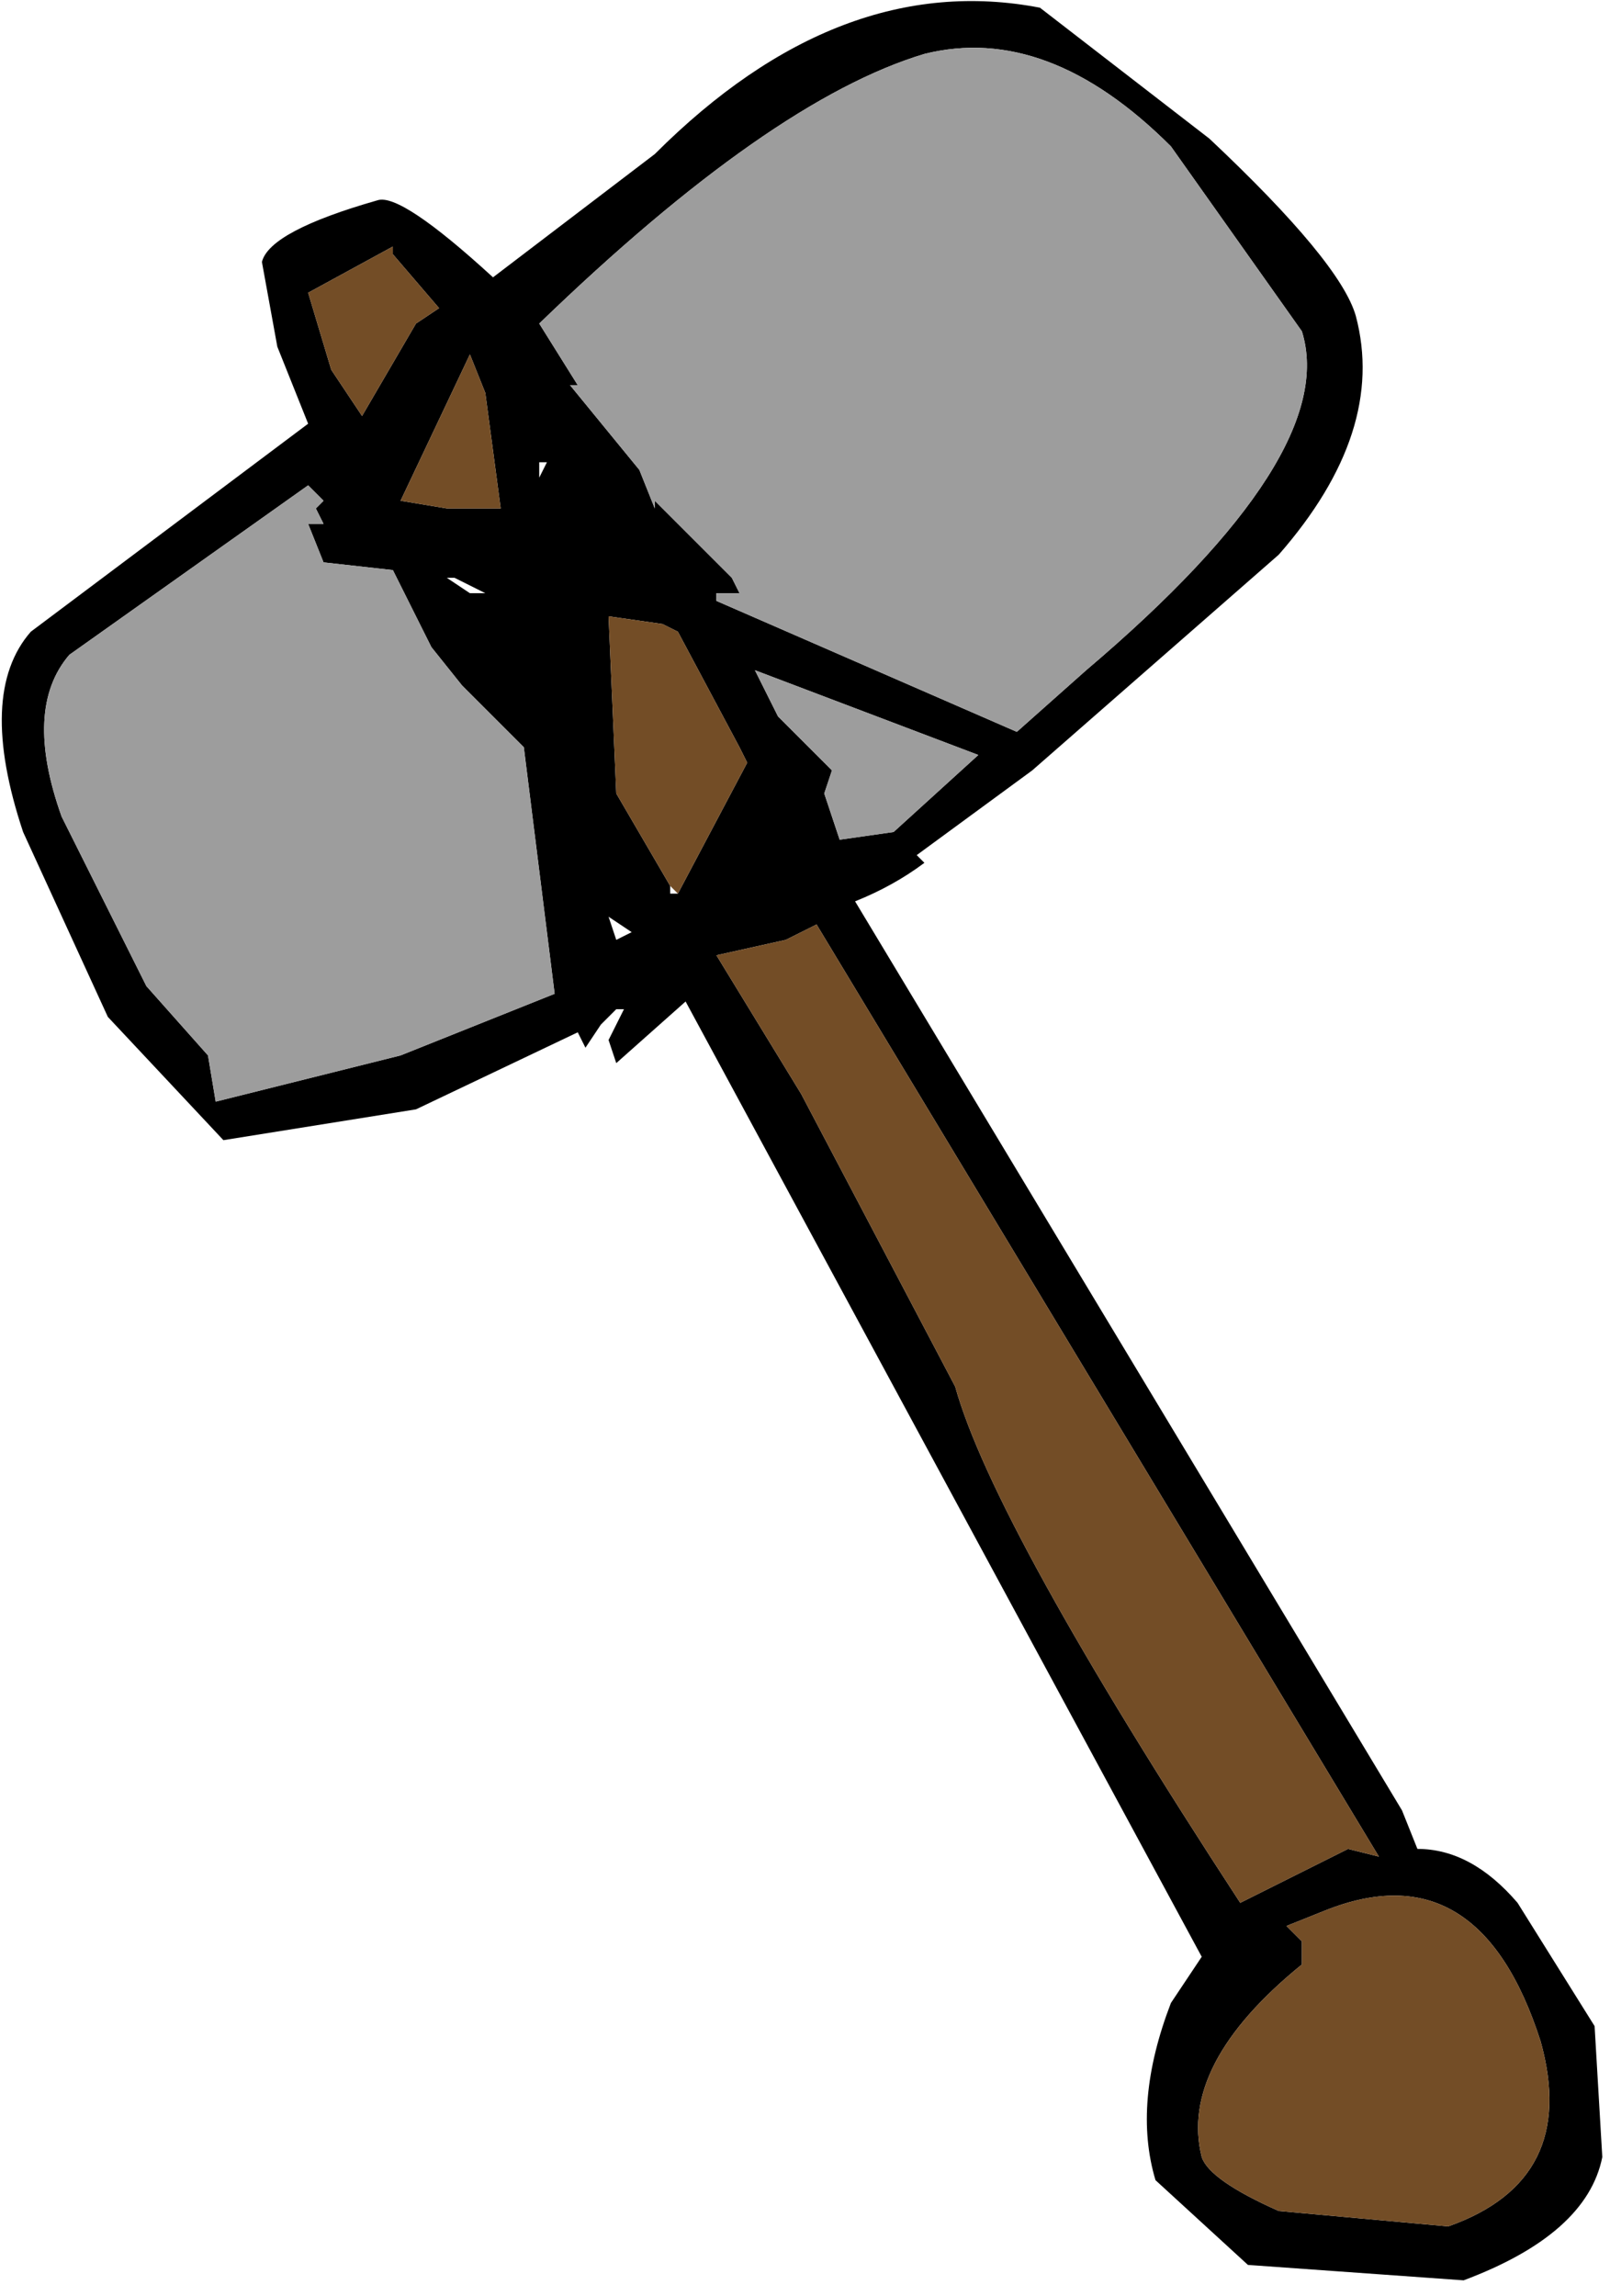 <?xml version="1.0" encoding="UTF-8" standalone="no"?>
<svg xmlns:xlink="http://www.w3.org/1999/xlink" height="14.9px" width="10.45px" xmlns="http://www.w3.org/2000/svg">
  <g transform="matrix(1.0, 0.0, 0.0, 1.0, 17.85, 16.05)">
    <path d="M-9.05 -14.0 Q-8.85 -13.25 -9.55 -12.45 L-11.15 -11.05 -11.9 -10.5 -11.85 -10.45 Q-12.05 -10.3 -12.3 -10.2 L-8.75 -4.3 -8.65 -4.05 Q-8.3 -4.05 -8.0 -3.7 L-7.5 -2.9 -7.45 -2.05 Q-7.55 -1.55 -8.35 -1.25 L-9.75 -1.35 -10.35 -1.9 Q-10.5 -2.4 -10.25 -3.05 L-10.05 -3.35 -13.4 -9.55 -13.85 -9.15 -13.9 -9.3 -13.8 -9.5 -13.85 -9.5 -13.95 -9.4 -14.05 -9.25 -14.1 -9.35 -15.15 -8.85 -16.4 -8.65 -17.15 -9.45 -17.7 -10.65 Q-18.0 -11.55 -17.65 -11.95 L-15.85 -13.3 -16.05 -13.8 -16.15 -14.35 Q-16.1 -14.55 -15.4 -14.75 -15.25 -14.8 -14.65 -14.25 L-13.6 -15.05 Q-12.4 -16.25 -11.1 -16.0 L-10.0 -15.15 Q-9.15 -14.35 -9.05 -14.0 M-15.3 -14.45 L-15.85 -14.15 -15.7 -13.65 -15.6 -13.5 -15.5 -13.35 -15.15 -13.95 -15.0 -14.05 -15.3 -14.4 -15.3 -14.45 M-15.8 -12.75 L-15.75 -12.8 -15.85 -12.9 -17.4 -11.8 Q-17.7 -11.45 -17.45 -10.75 L-16.9 -9.65 -16.5 -9.2 -16.45 -8.9 -15.25 -9.2 -14.25 -9.6 -14.45 -11.2 -14.85 -11.6 -15.05 -11.85 -15.3 -12.35 -15.75 -12.4 -15.85 -12.65 -15.75 -12.65 -15.8 -12.75 M-14.35 -13.05 L-14.35 -12.95 -14.3 -13.05 -14.35 -13.05 M-14.1 -13.55 L-14.15 -13.55 -13.7 -13.0 -13.6 -12.75 -13.6 -12.8 -13.1 -12.3 -13.05 -12.2 -13.2 -12.2 -13.2 -12.15 -11.25 -11.3 -10.8 -11.7 Q-9.15 -13.1 -9.4 -13.9 L-10.25 -15.1 Q-11.05 -15.9 -11.85 -15.7 -12.85 -15.4 -14.35 -13.95 L-14.1 -13.55 M-14.6 -12.75 L-14.7 -13.5 -14.8 -13.75 -15.25 -12.8 -14.95 -12.75 -14.6 -12.75 M-12.5 -10.9 L-12.45 -10.75 -12.4 -10.6 -12.05 -10.65 -11.5 -11.15 -12.95 -11.7 -12.8 -11.4 -12.45 -11.05 -12.5 -10.9 M-13.45 -10.25 L-13.0 -11.1 -13.05 -11.2 -13.45 -11.95 -13.55 -12.0 -13.9 -12.05 -13.85 -10.9 -13.5 -10.3 -13.5 -10.25 -13.45 -10.25 M-14.9 -12.3 L-14.95 -12.3 -14.8 -12.2 -14.7 -12.2 -14.9 -12.3 M-13.75 -10.0 L-13.9 -10.1 -13.85 -9.95 -13.75 -10.0 M-13.2 -9.85 L-12.65 -8.95 -11.65 -7.05 Q-11.4 -6.15 -9.8 -3.7 L-9.1 -4.05 -8.9 -4.0 -12.55 -10.05 -12.75 -9.95 -13.2 -9.85 M-9.5 -3.55 L-9.4 -3.45 -9.4 -3.3 Q-10.2 -2.65 -10.05 -2.05 -10.0 -1.9 -9.55 -1.7 L-8.45 -1.6 Q-7.6 -1.9 -7.85 -2.8 -8.25 -4.05 -9.25 -3.65 L-9.5 -3.55" fill="#000000" fill-rule="evenodd" stroke="none"/>
    <path d="M-15.3 -14.45 L-15.3 -14.4 -15.0 -14.05 -15.15 -13.95 -15.5 -13.35 -15.6 -13.5 -15.7 -13.65 -15.85 -14.15 -15.3 -14.45 M-14.6 -12.75 L-14.95 -12.75 -15.25 -12.8 -14.8 -13.75 -14.7 -13.5 -14.6 -12.75 M-13.5 -10.3 L-13.85 -10.9 -13.9 -12.05 -13.55 -12.0 -13.45 -11.95 -13.05 -11.2 -13.0 -11.1 -13.45 -10.25 -13.5 -10.3 M-9.5 -3.55 L-9.25 -3.65 Q-8.25 -4.05 -7.85 -2.8 -7.6 -1.9 -8.45 -1.6 L-9.55 -1.7 Q-10.0 -1.9 -10.05 -2.05 -10.2 -2.65 -9.4 -3.3 L-9.4 -3.45 -9.5 -3.55 M-13.2 -9.85 L-12.75 -9.95 -12.55 -10.05 -8.9 -4.0 -9.1 -4.05 -9.8 -3.7 Q-11.4 -6.15 -11.65 -7.05 L-12.65 -8.95 -13.2 -9.85" fill="#734d26" fill-rule="evenodd" stroke="none"/>
    <path d="M-15.8 -12.75 L-15.75 -12.65 -15.85 -12.65 -15.75 -12.4 -15.3 -12.35 -15.05 -11.85 -14.85 -11.6 -14.45 -11.2 -14.25 -9.6 -15.25 -9.2 -16.45 -8.9 -16.5 -9.2 -16.9 -9.65 -17.45 -10.75 Q-17.7 -11.45 -17.4 -11.8 L-15.85 -12.9 -15.75 -12.8 -15.8 -12.75 M-14.1 -13.55 L-14.35 -13.95 Q-12.85 -15.4 -11.85 -15.7 -11.05 -15.9 -10.25 -15.1 L-9.4 -13.9 Q-9.15 -13.1 -10.8 -11.7 L-11.25 -11.3 -13.2 -12.15 -13.2 -12.2 -13.05 -12.2 -13.1 -12.3 -13.6 -12.8 -13.6 -12.75 -13.7 -13.0 -14.15 -13.55 -14.1 -13.55 M-12.5 -10.9 L-12.45 -11.05 -12.8 -11.4 -12.95 -11.7 -11.5 -11.15 -12.05 -10.65 -12.4 -10.6 -12.45 -10.75 -12.5 -10.9" fill="#9d9d9d" fill-rule="evenodd" stroke="none"/>
  </g>
</svg>
